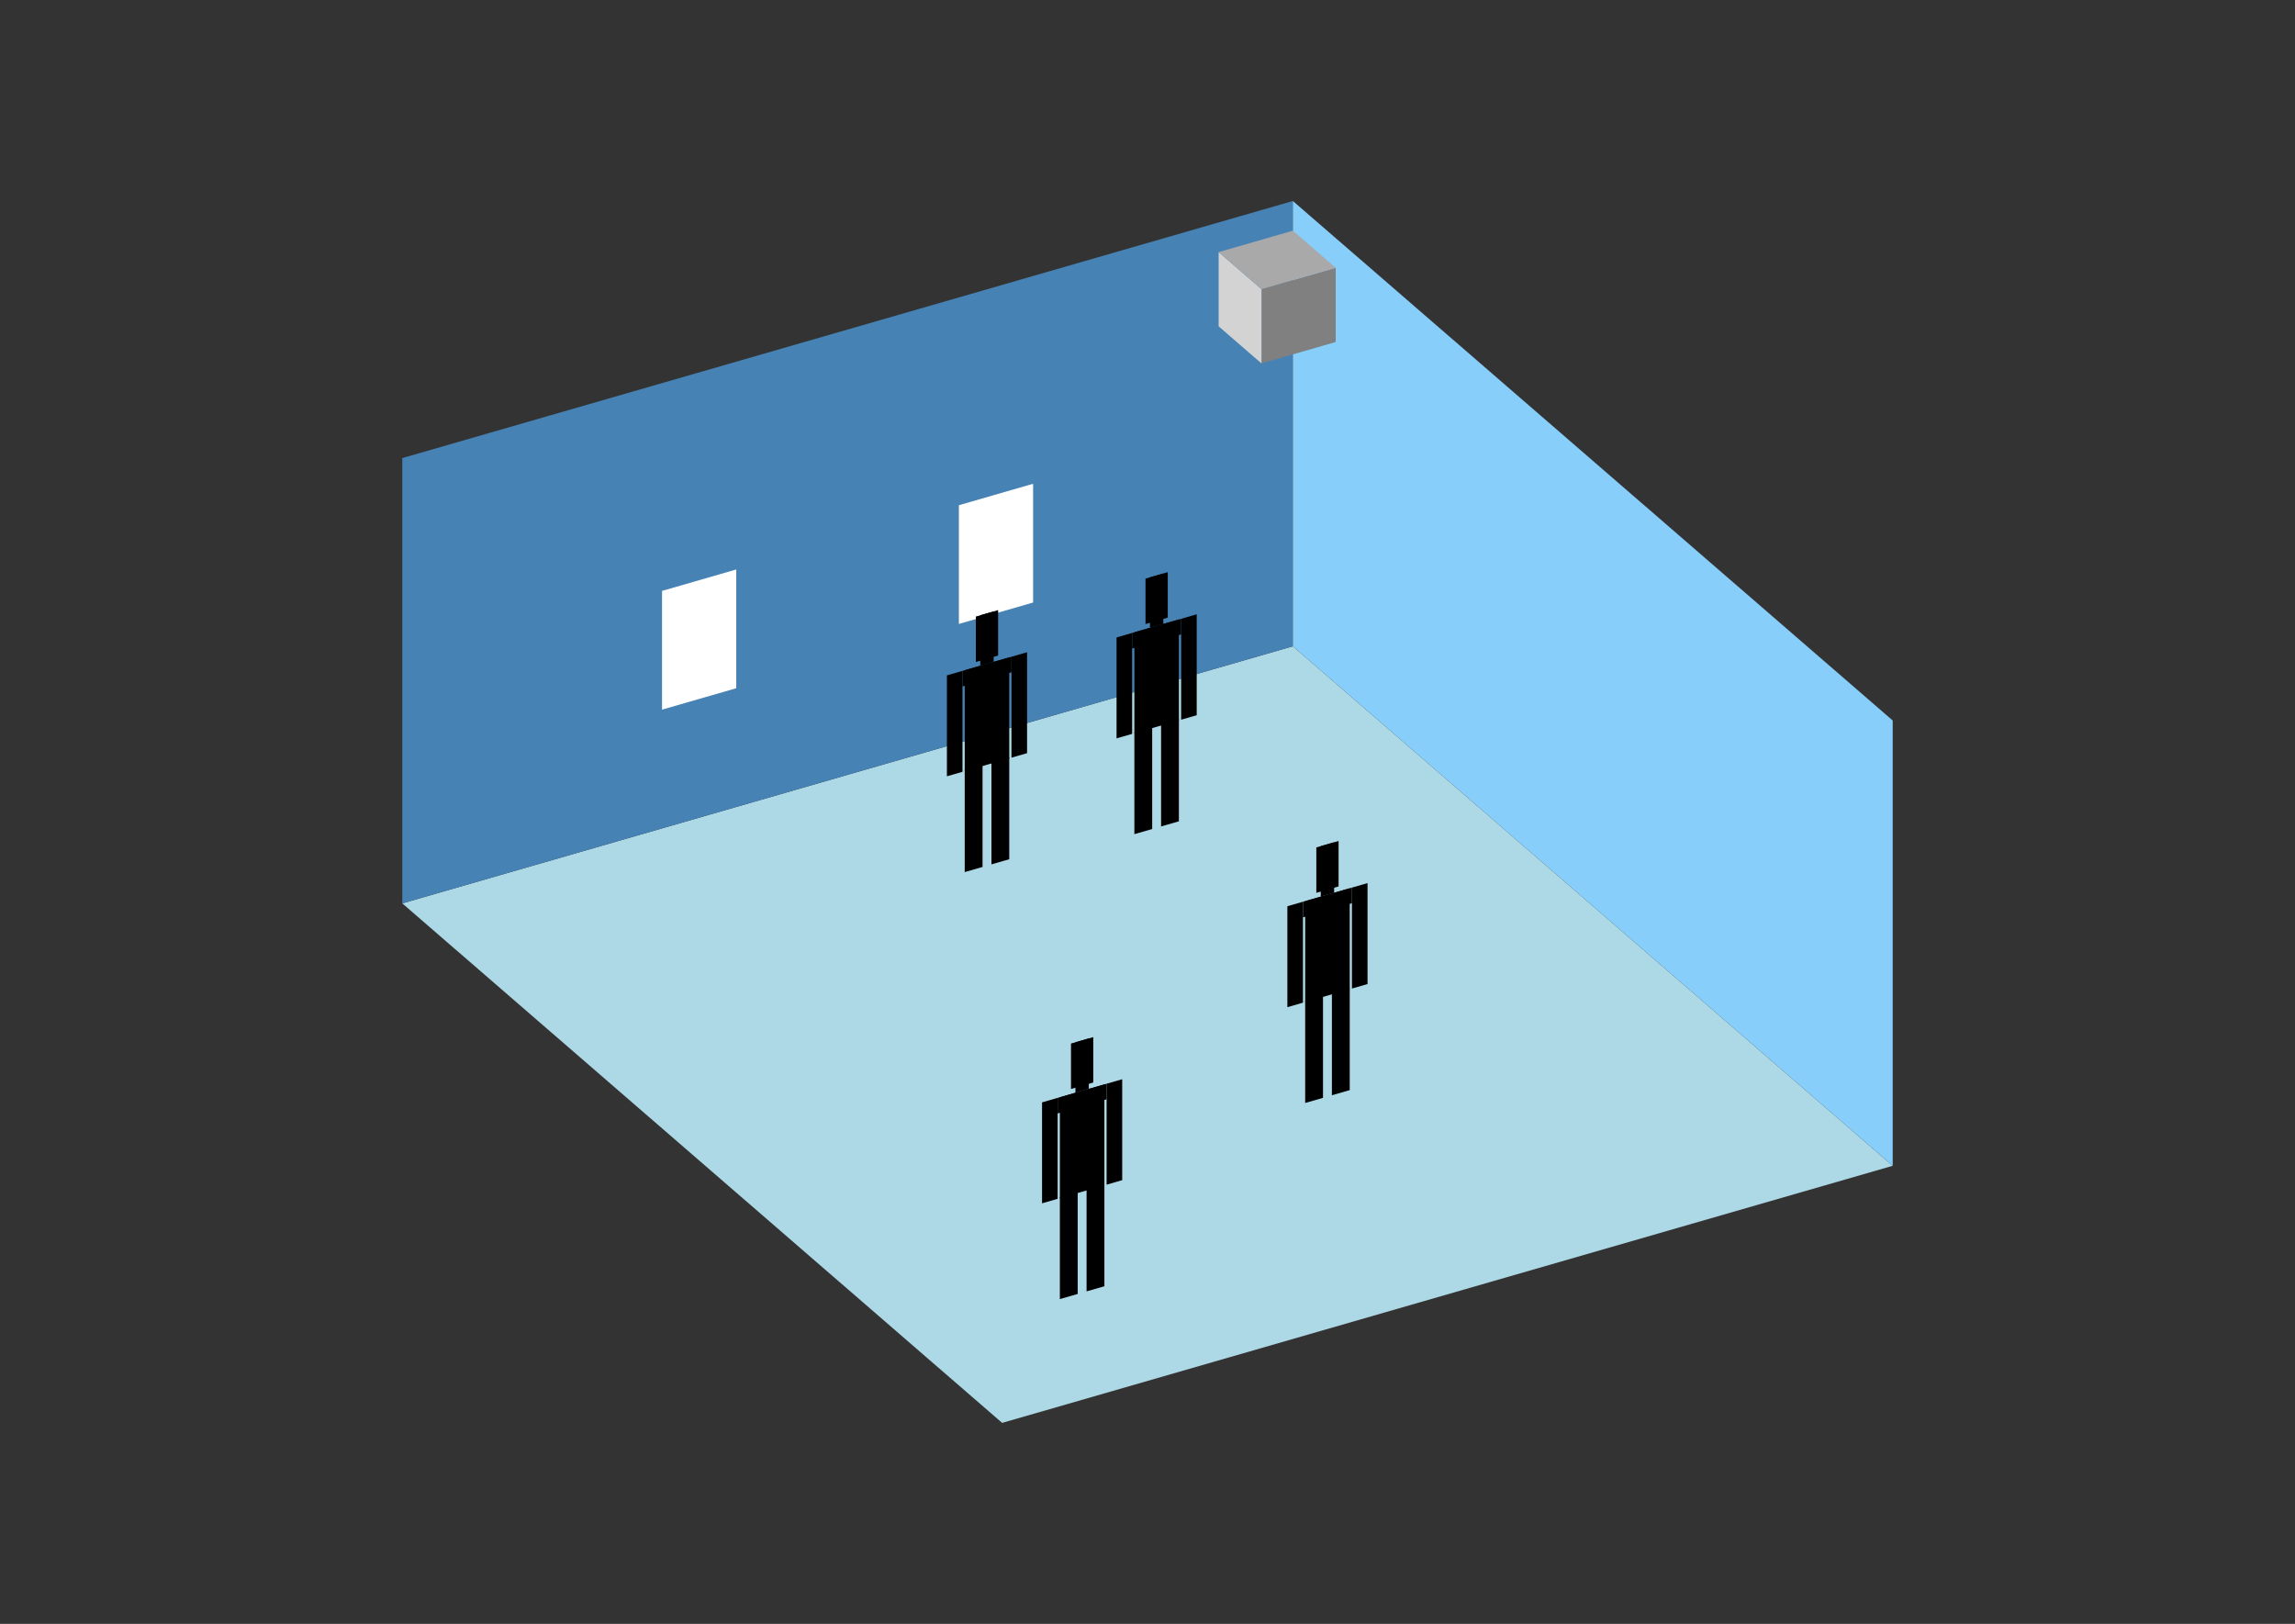 <?xml version="1.0" encoding="UTF-8"?>
<svg
  xmlns="http://www.w3.org/2000/svg"
  width="848"
  height="600"
  style="background-color:white"
>
  <rect width="100%" height="100%" fill="#333333" stroke="none"/>
  <polygon fill="lightblue" points="370.293,525.737 148.647,333.785 477.707,238.793 699.353,430.745" />
  <polygon fill="steelblue" points="148.647,333.785 148.647,169.255 477.707,74.263 477.707,238.793" />
  <polygon fill="lightskyblue" points="699.353,430.745 699.353,266.215 477.707,74.263 477.707,238.793" />
  <polygon fill="white" points="244.623,262.204 244.623,218.33 272.044,210.414 272.044,254.288" />
  <polygon fill="white" points="354.309,230.541 354.309,186.666 381.731,178.75 381.731,222.625" />
  <polygon fill="grey" points="466.117,134.281 466.117,106.859 493.539,98.943 493.539,126.365" />
  <polygon fill="lightgrey" points="466.117,134.281 466.117,106.859 450.285,93.148 450.285,120.57" />
  <polygon fill="darkgrey" points="466.117,106.859 450.285,93.148 477.707,85.232 493.539,98.943" />
  <polygon fill="hsl(288.0,50.0%,73.872%)" points="356.463,322.225 356.463,284.559 363.045,282.659 363.045,320.325" />
  <polygon fill="hsl(288.0,50.0%,73.872%)" points="372.916,317.475 372.916,279.809 366.335,281.709 366.335,319.375" />
  <polygon fill="hsl(288.0,50.0%,73.872%)" points="349.882,286.831 349.882,249.538 355.641,247.876 355.641,285.169" />
  <polygon fill="hsl(288.0,50.0%,73.872%)" points="373.739,279.945 373.739,242.651 379.498,240.989 379.498,278.282" />
  <polygon fill="hsl(288.0,50.0%,73.872%)" points="355.641,253.634 355.641,247.876 373.739,242.651 373.739,248.41" />
  <polygon fill="hsl(288.0,50.0%,73.872%)" points="356.463,284.932 356.463,247.638 372.916,242.889 372.916,280.182" />
  <polygon fill="hsl(288.0,50.0%,73.872%)" points="360.577,244.586 360.577,227.804 368.803,225.429 368.803,242.211" />
  <polygon fill="hsl(288.0,50.0%,73.872%)" points="362.222,245.976 362.222,227.329 367.158,225.904 367.158,244.551" />
  <polygon fill="hsl(288.0,50.0%,73.075%)" points="419.15,308.209 419.15,270.542 425.731,268.643 425.731,306.309" />
  <polygon fill="hsl(288.0,50.0%,73.075%)" points="435.603,303.459 435.603,265.793 429.021,267.693 429.021,305.359" />
  <polygon fill="hsl(288.0,50.0%,73.075%)" points="412.568,272.815 412.568,235.522 418.327,233.859 418.327,271.153" />
  <polygon fill="hsl(288.0,50.0%,73.075%)" points="436.425,265.928 436.425,228.635 442.184,226.973 442.184,264.266" />
  <polygon fill="hsl(288.0,50.0%,73.075%)" points="418.327,239.618 418.327,233.859 436.425,228.635 436.425,234.393" />
  <polygon fill="hsl(288.0,50.0%,73.075%)" points="419.15,270.915 419.15,233.622 435.603,228.872 435.603,266.166" />
  <polygon fill="hsl(288.0,50.0%,73.075%)" points="423.263,230.57 423.263,213.788 431.489,211.413 431.489,228.195" />
  <polygon fill="hsl(288.0,50.0%,73.075%)" points="424.908,231.96 424.908,213.313 429.844,211.888 429.844,230.535" />
  <polygon fill="hsl(288.0,50.0%,50.111%)" points="482.266,407.53 482.266,369.864 488.848,367.964 488.848,405.631" />
  <polygon fill="hsl(288.0,50.0%,50.111%)" points="498.719,402.781 498.719,365.115 492.138,367.014 492.138,404.681" />
  <polygon fill="hsl(288.0,50.0%,50.111%)" points="475.685,372.137 475.685,334.843 481.444,333.181 481.444,370.474" />
  <polygon fill="hsl(288.0,50.0%,50.111%)" points="499.542,365.25 499.542,327.956 505.301,326.294 505.301,363.588" />
  <polygon fill="hsl(288.0,50.0%,50.111%)" points="481.444,338.94 481.444,333.181 499.542,327.956 499.542,333.715" />
  <polygon fill="hsl(288.0,50.0%,50.111%)" points="482.266,370.237 482.266,332.944 498.719,328.194 498.719,365.487" />
  <polygon fill="hsl(288.0,50.0%,50.111%)" points="486.38,329.891 486.38,313.109 494.606,310.735 494.606,327.517" />
  <polygon fill="hsl(288.0,50.0%,50.111%)" points="488.025,331.281 488.025,312.634 492.961,311.21 492.961,329.856" />
  <polygon fill="hsl(288.0,50.0%,41.066%)" points="391.618,479.997 391.618,442.331 398.199,440.431 398.199,478.097" />
  <polygon fill="hsl(288.0,50.0%,41.066%)" points="408.071,475.247 408.071,437.581 401.49,439.481 401.49,477.147" />
  <polygon fill="hsl(288.0,50.0%,41.066%)" points="385.037,444.603 385.037,407.31 390.796,405.647 390.796,442.941" />
  <polygon fill="hsl(288.0,50.0%,41.066%)" points="408.894,437.716 408.894,400.423 414.652,398.761 414.652,436.054" />
  <polygon fill="hsl(288.0,50.0%,41.066%)" points="390.796,411.406 390.796,405.647 408.894,400.423 408.894,406.181" />
  <polygon fill="hsl(288.0,50.0%,41.066%)" points="391.618,442.703 391.618,405.41 408.071,400.66 408.071,437.954" />
  <polygon fill="hsl(288.0,50.0%,41.066%)" points="395.731,402.358 395.731,385.576 403.958,383.201 403.958,399.983" />
  <polygon fill="hsl(288.0,50.0%,41.066%)" points="397.377,403.748 397.377,385.101 402.313,383.676 402.313,402.323" />
</svg>
